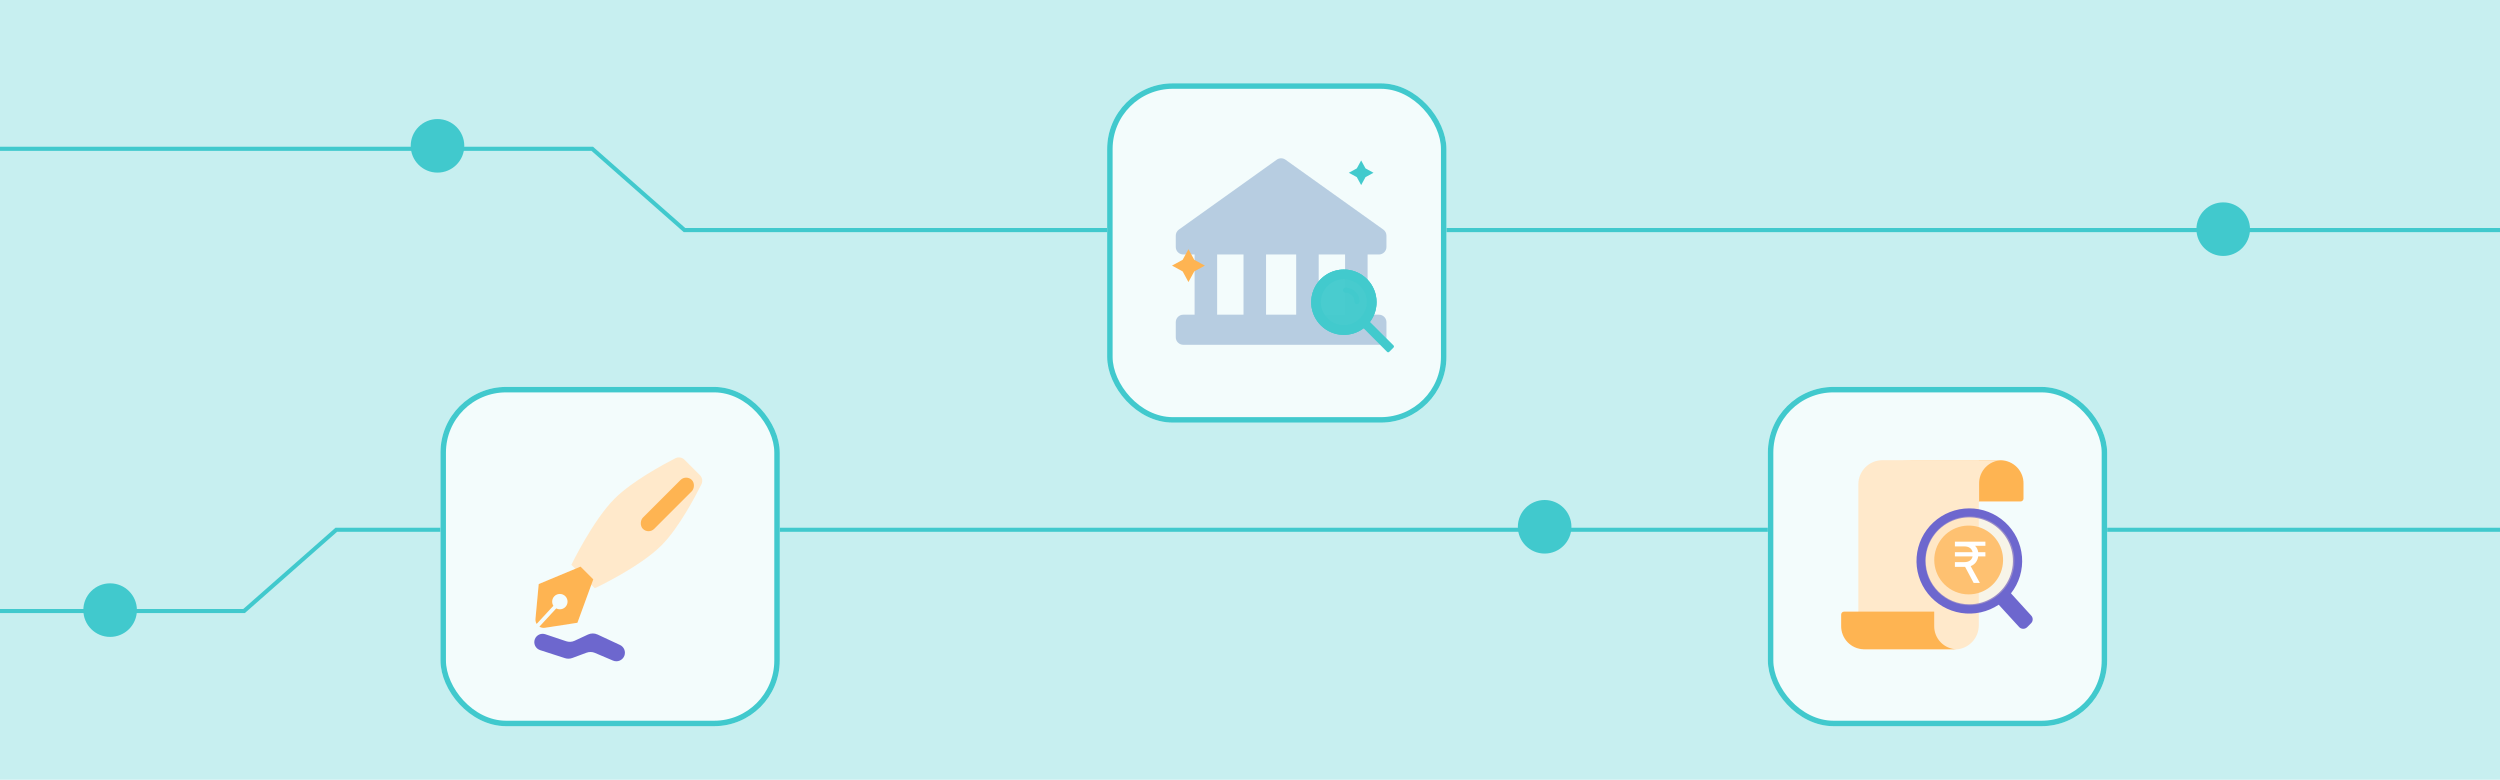 <svg viewBox="0 0 420 131" fill="none" xmlns="http://www.w3.org/2000/svg">
<g clip-path="url(#clip0_614_19227)">
<rect width="420" height="131" fill="#C7EFF0"/>
<path d="M-55 102.654L41 102.654L56.5 89H421.5" stroke="#41C9CD" stroke-width="0.692"/>
<path d="M427 38.654H115L99.5 25H-55" stroke="#41C9CD" stroke-width="0.692"/>
<circle cx="18.5" cy="102.5" r="4.5" fill="#41C9CD"/>
<circle cx="259.5" cy="88.5" r="4.5" fill="#41C9CD"/>
<g filter="url(#filter0_d_614_19227)">
<rect x="74" y="61" width="57" height="57" rx="11.032" fill="#F3FCFC"/>
<rect x="74.46" y="61.46" width="56.081" height="56.081" rx="10.573" stroke="#41C9CD" stroke-width="0.919"/>
<path fill-rule="evenodd" clip-rule="evenodd" d="M89.959 99.971L90.504 94.121L97.529 91.192L99.67 93.332L97.008 100.625L91.551 101.47C91.207 101.523 90.88 101.446 90.612 101.28L93.446 98.21C93.627 98.308 93.835 98.363 94.056 98.363C94.769 98.363 95.346 97.785 95.346 97.073C95.346 96.36 94.769 95.783 94.056 95.783C93.344 95.783 92.766 96.36 92.766 97.073C92.766 97.331 92.842 97.571 92.972 97.772L90.156 100.823C90.006 100.579 89.93 100.285 89.959 99.971Z" fill="white"/>
<path d="M113.456 72.991C113.973 72.726 114.595 72.834 115.006 73.245L117.581 75.819C117.987 76.226 118.097 76.839 117.841 77.354C116.813 79.418 114.031 84.707 111.151 87.603C107.475 91.297 99.929 94.825 99.929 94.825L95.992 90.888C95.992 90.888 99.598 83.409 103.287 79.739C106.171 76.869 111.4 74.045 113.456 72.991Z" fill="#FFE9CB"/>
<g style="mix-blend-mode:multiply">
<path fill-rule="evenodd" clip-rule="evenodd" d="M89.959 99.971L90.504 94.121L97.529 91.192L99.67 93.332L97.008 100.625L91.551 101.47C91.207 101.523 90.88 101.446 90.612 101.28L93.446 98.21C93.627 98.308 93.835 98.363 94.056 98.363C94.769 98.363 95.346 97.785 95.346 97.073C95.346 96.36 94.769 95.783 94.056 95.783C93.344 95.783 92.766 96.36 92.766 97.073C92.766 97.331 92.842 97.571 92.972 97.772L90.156 100.823C90.006 100.579 89.93 100.285 89.959 99.971Z" fill="#FEB452"/>
</g>
<path d="M89.856 103.377C90.127 102.676 90.901 102.313 91.613 102.552L95.122 103.729C95.583 103.884 96.085 103.856 96.526 103.651L98.787 102.598C99.295 102.362 99.881 102.362 100.389 102.598L104.158 104.355C104.843 104.675 105.163 105.471 104.891 106.176C104.598 106.934 103.735 107.299 102.988 106.98L99.945 105.686C99.499 105.496 98.996 105.485 98.541 105.654L96.157 106.541C95.757 106.69 95.319 106.7 94.913 106.569L90.735 105.22C89.967 104.972 89.565 104.13 89.856 103.377Z" fill="#6D67CE"/>
<g style="mix-blend-mode:multiply">
<rect x="115.278" y="75.689" width="2.676" height="11.618" rx="1.338" transform="rotate(45 115.278 75.689)" fill="#FEB452"/>
</g>
</g>
<g filter="url(#filter1_d_614_19227)">
<rect x="297" y="61" width="57" height="57" rx="11.032" fill="#F3FCFC"/>
<rect x="297.46" y="61.46" width="56.081" height="56.081" rx="10.573" stroke="#41C9CD" stroke-width="0.919"/>
<path d="M341.225 99.394L337.846 95.683C339.22 93.931 339.88 91.728 339.695 89.513C339.51 87.298 338.494 85.234 336.849 83.732C335.204 82.229 333.051 81.399 330.819 81.406C328.586 81.414 326.439 82.258 324.804 83.771C323.169 85.284 322.166 87.355 321.996 89.572C321.826 91.788 322.501 93.986 323.886 95.729C325.271 97.472 327.265 98.632 329.47 98.977C331.675 99.322 333.93 98.827 335.785 97.591L339.238 101.367C339.325 101.454 339.429 101.523 339.542 101.57C339.656 101.616 339.778 101.641 339.901 101.641C340.024 101.641 340.146 101.616 340.26 101.57C340.374 101.523 340.477 101.454 340.564 101.367L341.225 100.705C341.398 100.53 341.495 100.295 341.495 100.049C341.495 99.804 341.398 99.569 341.225 99.394ZM323.511 90.222C323.511 88.778 323.941 87.366 324.747 86.166C325.552 84.966 326.697 84.03 328.037 83.477C329.377 82.925 330.851 82.78 332.273 83.062C333.695 83.344 335.002 84.039 336.027 85.06C337.052 86.081 337.751 87.381 338.033 88.797C338.316 90.213 338.171 91.681 337.616 93.015C337.061 94.349 336.122 95.489 334.916 96.291C333.71 97.093 332.293 97.521 330.843 97.521C328.898 97.521 327.033 96.752 325.658 95.383C324.284 94.014 323.511 92.157 323.511 90.222Z" fill="white"/>
<path fill-rule="evenodd" clip-rule="evenodd" d="M324.946 101.133V98.75H309.807C309.676 98.75 309.55 98.802 309.458 98.894C309.365 98.987 309.313 99.113 309.313 99.243V101.133C309.303 101.641 309.393 102.146 309.577 102.619C309.762 103.093 310.038 103.525 310.39 103.892C310.742 104.258 311.163 104.552 311.628 104.756C312.094 104.96 312.595 105.07 313.103 105.08H328.736C328.228 105.07 327.727 104.96 327.261 104.756C326.796 104.552 326.375 104.258 326.023 103.892C325.671 103.525 325.395 103.093 325.21 102.619C325.025 102.146 324.936 101.641 324.946 101.133Z" fill="white"/>
<path fill-rule="evenodd" clip-rule="evenodd" d="M324.132 77.272V80.25H339.453C339.585 80.25 339.712 80.198 339.806 80.105C339.9 80.012 339.952 79.886 339.952 79.755V77.272C339.963 76.762 339.872 76.256 339.685 75.781C339.498 75.306 339.219 74.872 338.862 74.505C338.506 74.137 338.08 73.843 337.609 73.638C337.138 73.433 336.631 73.323 336.117 73.312H320.297C320.811 73.323 321.318 73.433 321.789 73.638C322.26 73.843 322.686 74.137 323.042 74.505C323.398 74.872 323.678 75.306 323.865 75.781C324.052 76.256 324.143 76.762 324.132 77.272Z" fill="white"/>
<g style="mix-blend-mode:multiply">
<path fill-rule="evenodd" clip-rule="evenodd" d="M324.132 77.272V80.25H339.453C339.585 80.25 339.712 80.198 339.806 80.105C339.9 80.012 339.952 79.886 339.952 79.755V77.272C339.963 76.762 339.872 76.256 339.685 75.781C339.498 75.306 339.219 74.872 338.862 74.505C338.506 74.137 338.08 73.843 337.609 73.638C337.138 73.433 336.631 73.323 336.117 73.312H320.297C320.811 73.323 321.318 73.433 321.789 73.638C322.26 73.843 322.686 74.137 323.042 74.505C323.398 74.872 323.678 75.306 323.865 75.781C324.052 76.256 324.143 76.762 324.132 77.272Z" fill="#FEB452"/>
</g>
<path fill-rule="evenodd" clip-rule="evenodd" d="M332.493 77.26V80.221H317.197C317.066 80.221 316.94 80.169 316.848 80.077C316.755 79.984 316.703 79.859 316.703 79.728V77.26C316.693 76.752 316.782 76.247 316.967 75.774C317.152 75.3 317.428 74.868 317.78 74.501C318.132 74.135 318.553 73.841 319.018 73.637C319.484 73.433 319.985 73.323 320.493 73.313H336.283C335.775 73.323 335.274 73.433 334.808 73.637C334.343 73.841 333.922 74.135 333.57 74.501C333.218 74.868 332.942 75.3 332.757 75.774C332.572 76.247 332.483 76.752 332.493 77.26Z" fill="#FFE9CB"/>
<path d="M312.203 77.359C312.203 75.124 314.015 73.312 316.25 73.312H332.438V101.062C332.438 103.298 330.626 105.109 328.391 105.109H313.359C312.721 105.109 312.203 104.592 312.203 103.953V77.359Z" fill="#FFE9CB"/>
<path fill-rule="evenodd" clip-rule="evenodd" d="M324.946 101.133V98.75H309.807C309.676 98.75 309.55 98.802 309.458 98.894C309.365 98.987 309.313 99.113 309.313 99.243V101.133C309.303 101.641 309.393 102.146 309.577 102.619C309.762 103.093 310.038 103.525 310.39 103.892C310.742 104.258 311.163 104.552 311.628 104.756C312.094 104.96 312.595 105.07 313.103 105.08H328.736C328.228 105.07 327.727 104.96 327.261 104.756C326.796 104.552 326.375 104.258 326.023 103.892C325.671 103.525 325.395 103.093 325.21 102.619C325.025 102.146 324.936 101.641 324.946 101.133Z" fill="#FEB452"/>
<path d="M330.736 95.859C332.074 95.859 333.37 95.395 334.404 94.547C335.437 93.699 336.145 92.518 336.406 91.206C336.667 89.894 336.465 88.533 335.835 87.353C335.204 86.174 334.185 85.249 332.949 84.737C331.713 84.225 330.339 84.157 329.059 84.546C327.779 84.933 326.673 85.753 325.93 86.865C325.186 87.977 324.852 89.312 324.982 90.643C325.113 91.974 325.701 93.219 326.646 94.165C327.731 95.249 329.202 95.859 330.736 95.859Z" fill="#FEB452"/>
<g style="mix-blend-mode:multiply">
<path d="M341.225 99.394L337.846 95.683C339.22 93.931 339.88 91.728 339.695 89.513C339.51 87.298 338.494 85.234 336.849 83.732C335.204 82.229 333.051 81.399 330.819 81.406C328.586 81.414 326.439 82.258 324.804 83.771C323.169 85.284 322.166 87.355 321.996 89.572C321.826 91.788 322.501 93.986 323.886 95.729C325.271 97.472 327.265 98.632 329.47 98.977C331.675 99.322 333.93 98.827 335.785 97.591L339.238 101.367C339.325 101.454 339.429 101.523 339.542 101.57C339.656 101.616 339.778 101.641 339.901 101.641C340.024 101.641 340.146 101.616 340.26 101.57C340.374 101.523 340.477 101.454 340.564 101.367L341.225 100.705C341.398 100.53 341.495 100.295 341.495 100.049C341.495 99.804 341.398 99.569 341.225 99.394ZM323.511 90.222C323.511 88.778 323.941 87.366 324.747 86.166C325.552 84.966 326.697 84.03 328.037 83.477C329.377 82.925 330.851 82.78 332.273 83.062C333.695 83.344 335.002 84.039 336.027 85.06C337.052 86.081 337.751 87.381 338.033 88.797C338.316 90.213 338.171 91.681 337.616 93.015C337.061 94.349 336.122 95.489 334.916 96.291C333.71 97.093 332.293 97.521 330.843 97.521C328.898 97.521 327.033 96.752 325.658 95.383C324.284 94.014 323.511 92.157 323.511 90.222Z" fill="#6D67CE"/>
</g>
<g style="mix-blend-mode:multiply" opacity="0.3">
<path d="M330.922 97.684C335.062 97.684 338.418 94.343 338.418 90.222C338.418 86.1 335.062 82.758 330.922 82.758C326.783 82.758 323.427 86.1 323.427 90.222C323.427 94.343 326.783 97.684 330.922 97.684Z" fill="#FFE1BA"/>
</g>
<path d="M333.547 86.995H328.423V87.798H330.039C330.792 87.798 331.268 88.164 331.397 88.769H328.423V89.472H331.397C331.268 90.077 330.782 90.434 330.039 90.434H328.423V91.237H330.138L331.575 93.932H332.616L331.07 91.108C331.763 90.86 332.229 90.255 332.338 89.472H333.547V88.769H332.338C332.279 88.343 332.11 87.986 331.813 87.698H333.547V86.995Z" fill="white"/>
</g>
<g filter="url(#filter2_d_614_19227)">
<rect x="186" y="10" width="57" height="57" rx="11.032" fill="#F3FCFC"/>
<rect x="186.46" y="10.46" width="56.081" height="56.081" rx="10.573" stroke="#41C9CD" stroke-width="0.919"/>
<path d="M204.481 38.754H200.688V48.867H204.481V38.754Z" fill="white"/>
<path d="M212.698 38.754H208.905V48.867H212.698V38.754Z" fill="white"/>
<path d="M221.546 38.754H217.754V48.867H221.546V38.754Z" fill="white"/>
<path d="M229.763 38.754H225.971V48.867H229.763V38.754Z" fill="white"/>
<path d="M231.659 48.867H198.792C198.094 48.867 197.528 49.433 197.528 50.131V52.659C197.528 53.357 198.094 53.923 198.792 53.923H231.659C232.357 53.923 232.923 53.357 232.923 52.659V50.131C232.923 49.433 232.357 48.867 231.659 48.867Z" fill="#B7CDE1"/>
<path d="M231.659 38.754H198.792C198.457 38.754 198.136 38.621 197.898 38.384C197.661 38.147 197.528 37.825 197.528 37.49V35.594C197.528 35.392 197.576 35.193 197.669 35.014C197.761 34.835 197.895 34.68 198.059 34.563L214.493 22.826C214.707 22.674 214.963 22.592 215.226 22.592C215.489 22.592 215.745 22.674 215.959 22.826L232.392 34.563C232.557 34.68 232.691 34.835 232.783 35.014C232.875 35.193 232.923 35.392 232.923 35.594V37.49C232.923 37.825 232.79 38.147 232.553 38.384C232.316 38.621 231.995 38.754 231.659 38.754Z" fill="#B7CDE1"/>
<g style="mix-blend-mode:multiply">
<path d="M204.481 36.858H200.688V50.763H204.481V36.858Z" fill="#B7CDE1"/>
</g>
<g style="mix-blend-mode:multiply">
<path d="M212.698 36.858H208.905V50.763H212.698V36.858Z" fill="#B7CDE1"/>
</g>
<g style="mix-blend-mode:multiply">
<path d="M221.546 36.858H217.754V50.763H221.546V36.858Z" fill="#B7CDE1"/>
</g>
<g style="mix-blend-mode:multiply">
<path d="M229.763 36.858H225.971V50.763H229.763V36.858Z" fill="#B7CDE1"/>
</g>
<path d="M227.943 24.289L228.675 22.953L229.404 24.289L230.748 25.025L229.404 25.757L228.675 27.098L227.943 25.757L226.603 25.025L227.943 24.289Z" fill="#42CACD"/>
<path d="M198.685 39.651L199.659 37.862L200.637 39.651L202.423 40.622L200.633 41.599L199.659 43.388L198.689 41.599L196.896 40.622L198.685 39.651Z" fill="#FEB452"/>
<g style="mix-blend-mode:multiply" opacity="0.8">
<path fill-rule="evenodd" clip-rule="evenodd" d="M231.265 46.764C231.268 47.851 230.948 48.914 230.345 49.819C229.743 50.724 228.886 51.43 227.883 51.847C226.879 52.264 225.774 52.375 224.708 52.164C223.642 51.953 222.662 51.43 221.893 50.662C221.124 49.894 220.601 48.915 220.388 47.849C220.176 46.783 220.284 45.678 220.7 44.673C221.116 43.669 221.821 42.81 222.724 42.207C223.628 41.603 224.691 41.281 225.778 41.282C226.498 41.281 227.211 41.422 227.877 41.696C228.543 41.971 229.148 42.374 229.658 42.882C230.686 43.911 231.264 45.305 231.265 46.76V46.764Z" fill="#42CACD"/>
</g>
<g style="mix-blend-mode:multiply" opacity="0.8">
<path fill-rule="evenodd" clip-rule="evenodd" d="M231.265 46.764C231.268 47.851 230.948 48.914 230.345 49.819C229.743 50.724 228.886 51.43 227.883 51.847C226.879 52.264 225.774 52.375 224.708 52.164C223.642 51.953 222.662 51.43 221.893 50.662C221.124 49.894 220.601 48.915 220.388 47.849C220.176 46.783 220.284 45.678 220.7 44.673C221.116 43.669 221.821 42.81 222.724 42.207C223.628 41.603 224.691 41.281 225.778 41.282C226.498 41.281 227.211 41.422 227.877 41.696C228.543 41.971 229.148 42.374 229.658 42.882C230.686 43.911 231.264 45.305 231.265 46.76V46.764Z" fill="#42CACD"/>
</g>
<path fill-rule="evenodd" clip-rule="evenodd" d="M226.62 45.291C226.44 45.216 226.246 45.178 226.051 45.178C225.811 45.179 225.617 44.985 225.616 44.745C225.616 44.505 225.81 44.311 226.05 44.31C226.359 44.31 226.666 44.37 226.952 44.489C227.238 44.607 227.498 44.781 227.717 45C227.936 45.219 228.109 45.479 228.228 45.765C228.346 46.051 228.407 46.358 228.407 46.668C228.407 46.907 228.213 47.102 227.973 47.102C227.734 47.102 227.539 46.907 227.539 46.668C227.539 46.472 227.501 46.278 227.426 46.097C227.351 45.916 227.241 45.752 227.103 45.614C226.965 45.475 226.801 45.366 226.62 45.291Z" fill="#42CACD"/>
<path fill-rule="evenodd" clip-rule="evenodd" d="M229.069 51.13C227.96 51.965 226.574 52.349 225.192 52.203C223.811 52.058 222.536 51.395 221.625 50.347C220.714 49.3 220.235 47.946 220.286 46.56C220.336 45.174 220.911 43.858 221.896 42.879C222.88 41.9 224.2 41.33 225.589 41.285C226.977 41.24 228.331 41.723 229.377 42.636C230.423 43.549 231.083 44.824 231.224 46.204C231.364 47.584 230.975 48.966 230.135 50.07L234.114 54.035C234.161 54.083 234.187 54.146 234.187 54.213C234.187 54.278 234.161 54.34 234.114 54.386L233.388 55.114C233.341 55.161 233.277 55.187 233.211 55.188C233.146 55.187 233.083 55.161 233.037 55.114L229.069 51.13ZM229.606 46.749C229.608 47.513 229.383 48.26 228.959 48.896C228.535 49.532 227.931 50.028 227.224 50.321C226.517 50.61 225.74 50.686 224.989 50.54C224.274 50.395 223.616 50.05 223.089 49.545C222.563 49.041 222.19 48.398 222.015 47.691C221.839 46.984 221.868 46.242 222.098 45.55C222.328 44.859 222.75 44.247 223.314 43.785C223.878 43.323 224.562 43.031 225.286 42.941C226.01 42.851 226.745 42.968 227.405 43.278C228.065 43.589 228.624 44.079 229.016 44.693C229.408 45.308 229.618 46.02 229.621 46.749H229.606Z" fill="#42CACD"/>
</g>
<circle cx="373.5" cy="38.5" r="4.5" fill="#41C9CD"/>
<circle cx="73.5" cy="24.5" r="4.5" fill="#41C9CD"/>
</g>
<defs>
<filter id="filter0_d_614_19227" x="70" y="61" width="65" height="65" filterUnits="userSpaceOnUse" color-interpolation-filters="sRGB">
<feFlood flood-opacity="0" result="BackgroundImageFix"/>
<feColorMatrix in="SourceAlpha" type="matrix" values="0 0 0 0 0 0 0 0 0 0 0 0 0 0 0 0 0 0 127 0" result="hardAlpha"/>
<feOffset dy="4"/>
<feGaussianBlur stdDeviation="2"/>
<feComposite in2="hardAlpha" operator="out"/>
<feColorMatrix type="matrix" values="0 0 0 0 0.259 0 0 0 0 0.792 0 0 0 0 0.804 0 0 0 0.2 0"/>
<feBlend mode="normal" in2="BackgroundImageFix" result="effect1_dropShadow_614_19227"/>
<feBlend mode="normal" in="SourceGraphic" in2="effect1_dropShadow_614_19227" result="shape"/>
</filter>
<filter id="filter1_d_614_19227" x="293" y="61" width="65" height="65" filterUnits="userSpaceOnUse" color-interpolation-filters="sRGB">
<feFlood flood-opacity="0" result="BackgroundImageFix"/>
<feColorMatrix in="SourceAlpha" type="matrix" values="0 0 0 0 0 0 0 0 0 0 0 0 0 0 0 0 0 0 127 0" result="hardAlpha"/>
<feOffset dy="4"/>
<feGaussianBlur stdDeviation="2"/>
<feComposite in2="hardAlpha" operator="out"/>
<feColorMatrix type="matrix" values="0 0 0 0 0.259 0 0 0 0 0.792 0 0 0 0 0.804 0 0 0 0.2 0"/>
<feBlend mode="normal" in2="BackgroundImageFix" result="effect1_dropShadow_614_19227"/>
<feBlend mode="normal" in="SourceGraphic" in2="effect1_dropShadow_614_19227" result="shape"/>
</filter>
<filter id="filter2_d_614_19227" x="182" y="10" width="65" height="65" filterUnits="userSpaceOnUse" color-interpolation-filters="sRGB">
<feFlood flood-opacity="0" result="BackgroundImageFix"/>
<feColorMatrix in="SourceAlpha" type="matrix" values="0 0 0 0 0 0 0 0 0 0 0 0 0 0 0 0 0 0 127 0" result="hardAlpha"/>
<feOffset dy="4"/>
<feGaussianBlur stdDeviation="2"/>
<feComposite in2="hardAlpha" operator="out"/>
<feColorMatrix type="matrix" values="0 0 0 0 0.259 0 0 0 0 0.792 0 0 0 0 0.804 0 0 0 0.2 0"/>
<feBlend mode="normal" in2="BackgroundImageFix" result="effect1_dropShadow_614_19227"/>
<feBlend mode="normal" in="SourceGraphic" in2="effect1_dropShadow_614_19227" result="shape"/>
</filter>
<clipPath id="clip0_614_19227">
<rect width="420" height="131" fill="white"/>
</clipPath>
</defs>
</svg>
